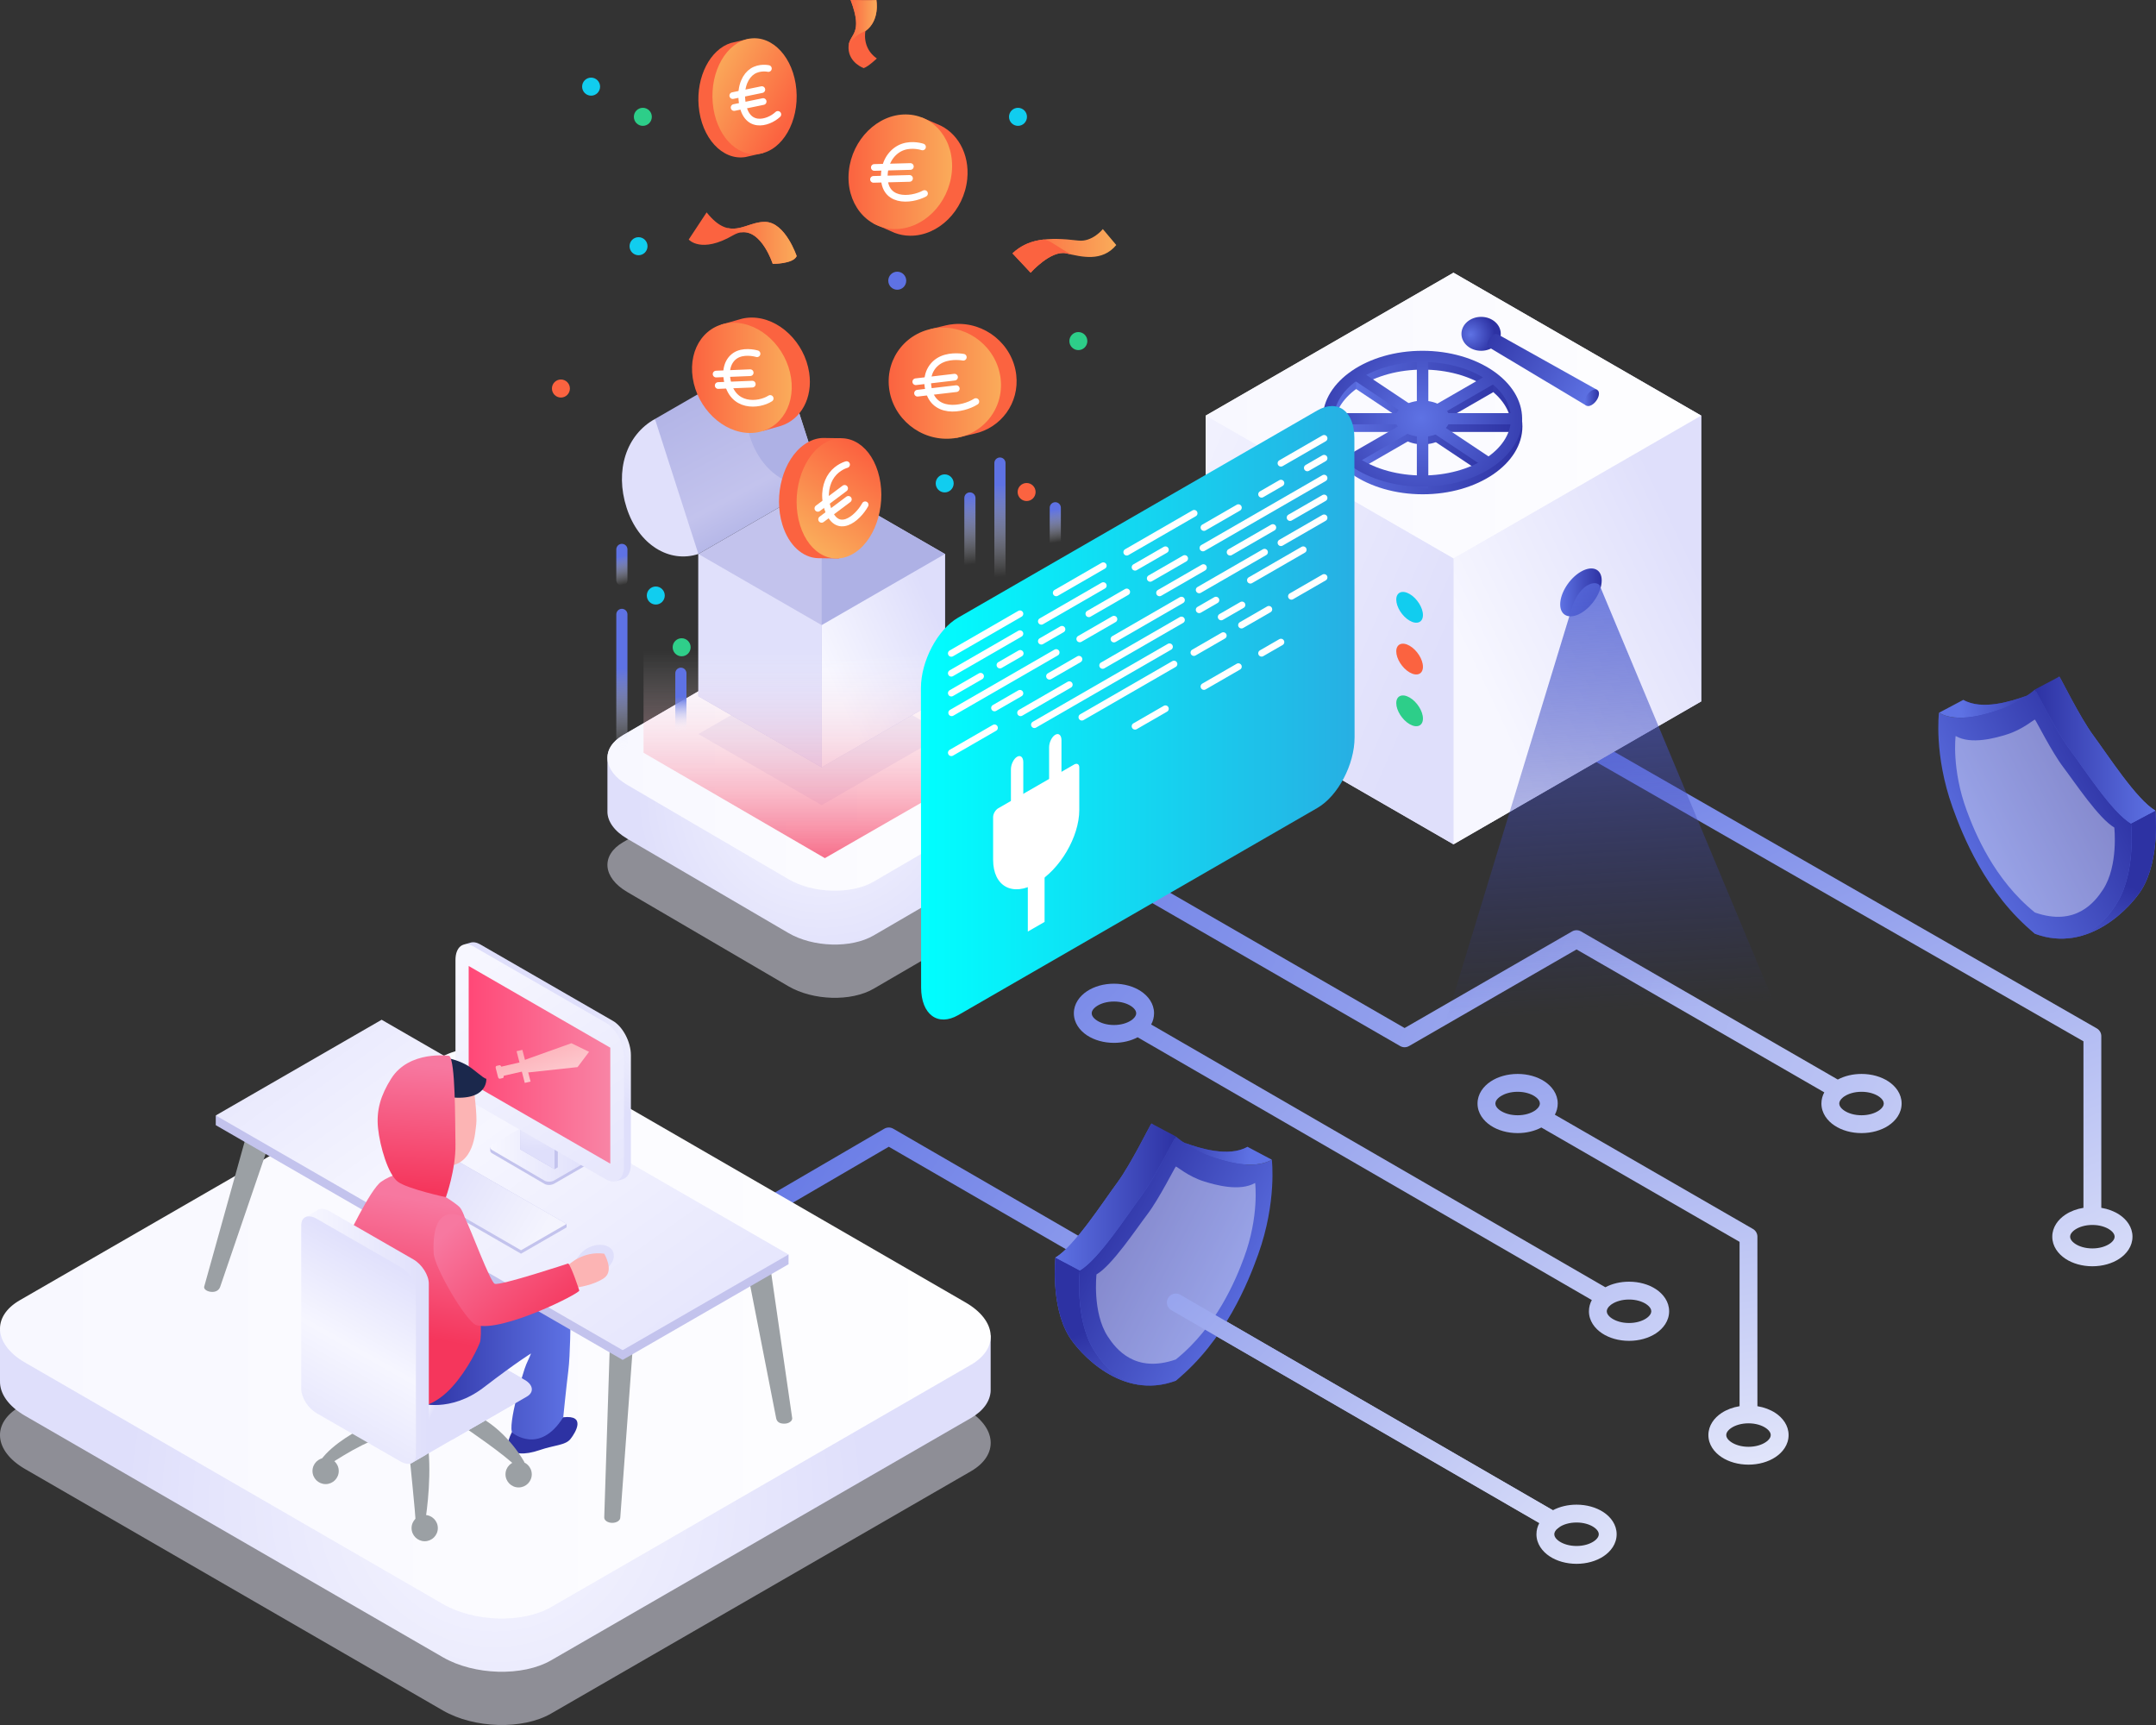 <svg width="500" height="400" viewBox="0 0 500 400" fill="none" xmlns="http://www.w3.org/2000/svg">
<rect x="0" y="0" width="500" height="400" fill="#333333" stroke="none"/>
<path fill-rule="evenodd" clip-rule="evenodd" d="M205.072 261.732C205.714 261.358 206.507 261.356 207.15 261.728L361.208 350.827C362.197 351.399 362.536 352.665 361.963 353.654C361.391 354.643 360.126 354.981 359.137 354.409L206.118 265.912L167.281 288.556C166.294 289.131 165.027 288.798 164.451 287.811C163.876 286.824 164.209 285.557 165.197 284.981L205.072 261.732Z" fill="url(#challenge-paint0_linear)"/>
<path fill-rule="evenodd" clip-rule="evenodd" d="M265.889 203.859C264.899 203.288 263.634 203.628 263.063 204.618C262.492 205.608 262.832 206.873 263.821 207.444L324.709 242.562C325.348 242.931 326.136 242.931 326.776 242.562L365.618 220.159L423.072 253.297C422.656 254.066 422.407 254.935 422.407 255.889C422.407 258.125 423.774 259.89 425.451 261.001C427.143 262.122 429.361 262.748 431.706 262.748C434.052 262.748 436.27 262.122 437.962 261.001C439.639 259.89 441.006 258.125 441.006 255.889C441.006 253.653 439.639 251.887 437.962 250.777C436.27 249.655 434.052 249.029 431.706 249.029C429.695 249.029 427.778 249.49 426.205 250.328L366.652 215.979C366.012 215.61 365.224 215.61 364.584 215.979L325.742 238.381L265.889 203.859ZM427.409 254.464C427.475 254.42 427.539 254.372 427.6 254.32C427.644 254.288 427.689 254.257 427.736 254.226C428.661 253.613 430.058 253.167 431.706 253.167C433.354 253.167 434.752 253.613 435.677 254.226C436.617 254.849 436.868 255.479 436.868 255.889C436.868 256.299 436.617 256.929 435.677 257.552C434.752 258.164 433.354 258.611 431.706 258.611C430.058 258.611 428.661 258.164 427.736 257.552C426.796 256.929 426.544 256.299 426.544 255.889C426.544 255.531 426.736 255.006 427.409 254.464Z" fill="url(#challenge-paint1_linear)"/>
<path fill-rule="evenodd" clip-rule="evenodd" d="M343.28 156.499C342.289 155.931 341.025 156.274 340.457 157.265C339.888 158.256 340.231 159.521 341.223 160.089L483.176 241.465V280.075C481.614 280.33 480.173 280.872 478.989 281.656C477.313 282.767 475.945 284.533 475.945 286.769C475.945 289.004 477.313 290.77 478.989 291.881C480.682 293.002 482.899 293.628 485.245 293.628C487.59 293.628 489.808 293.002 491.5 291.881C493.177 290.77 494.545 289.004 494.545 286.769C494.545 284.533 493.177 282.767 491.5 281.656C490.317 280.872 488.876 280.33 487.314 280.075V240.266C487.314 239.525 486.917 238.84 486.274 238.471L343.28 156.499ZM480.083 286.769C480.083 286.359 480.334 285.729 481.275 285.106C482.199 284.493 483.597 284.047 485.245 284.047C486.893 284.047 488.29 284.493 489.215 285.106C490.155 285.729 490.407 286.359 490.407 286.769C490.407 287.178 490.155 287.808 489.215 288.431C488.29 289.044 486.893 289.49 485.245 289.49C483.597 289.49 482.199 289.044 481.275 288.431C480.334 287.808 480.083 287.178 480.083 286.769Z" fill="url(#challenge-paint2_linear)"/>
<path fill-rule="evenodd" clip-rule="evenodd" d="M347.984 254.226C347.044 254.849 346.793 255.479 346.793 255.889C346.793 256.299 347.044 256.929 347.984 257.552C348.909 258.164 350.307 258.611 351.955 258.611C353.602 258.611 355 258.164 355.925 257.552C355.988 257.51 356.047 257.468 356.104 257.427C356.139 257.398 356.175 257.371 356.211 257.346C356.918 256.792 357.116 256.254 357.116 255.889C357.116 255.479 356.865 254.849 355.925 254.226C355 253.613 353.602 253.167 351.955 253.167C350.307 253.167 348.909 253.613 347.984 254.226ZM360.589 258.481C361.005 257.712 361.254 256.843 361.254 255.889C361.254 253.653 359.887 251.887 358.21 250.777C356.518 249.655 354.3 249.029 351.955 249.029C349.609 249.029 347.391 249.655 345.699 250.777C344.022 251.887 342.655 253.653 342.655 255.889C342.655 258.125 344.022 259.89 345.699 261.001C347.391 262.122 349.609 262.748 351.955 262.748C353.966 262.748 355.883 262.288 357.455 261.45L403.425 287.964V326.074C401.863 326.329 400.422 326.871 399.238 327.655C397.562 328.766 396.194 330.531 396.194 332.767C396.194 335.003 397.562 336.769 399.238 337.879C400.931 339.001 403.148 339.627 405.494 339.627C407.84 339.627 410.057 339.001 411.75 337.879C413.426 336.769 414.794 335.003 414.794 332.767C414.794 330.531 413.426 328.766 411.75 327.655C410.566 326.871 409.125 326.329 407.563 326.074V286.769C407.563 286.029 407.168 285.346 406.528 284.976L360.589 258.481ZM401.524 331.104C400.583 331.727 400.332 332.357 400.332 332.767C400.332 333.177 400.583 333.807 401.524 334.43C402.448 335.043 403.846 335.489 405.494 335.489C407.142 335.489 408.54 335.043 409.464 334.43C410.405 333.807 410.656 333.177 410.656 332.767C410.656 332.357 410.405 331.727 409.464 331.104C408.54 330.492 407.142 330.045 405.494 330.045C403.846 330.045 402.448 330.492 401.524 331.104Z" fill="url(#challenge-paint3_linear)"/>
<path fill-rule="evenodd" clip-rule="evenodd" d="M254.368 233.299C253.427 233.922 253.176 234.552 253.176 234.961C253.176 235.371 253.427 236.001 254.368 236.624C255.292 237.237 256.69 237.683 258.338 237.683C259.986 237.683 261.383 237.237 262.308 236.624C262.354 236.594 262.397 236.564 262.44 236.534C262.501 236.482 262.565 236.434 262.631 236.39C263.308 235.846 263.5 235.32 263.5 234.961C263.5 234.552 263.248 233.922 262.308 233.299C261.383 232.686 259.986 232.24 258.338 232.24C256.69 232.24 255.292 232.686 254.368 233.299ZM266.967 237.563C267.386 236.792 267.638 235.92 267.638 234.961C267.638 232.726 266.27 230.96 264.593 229.849C262.901 228.728 260.683 228.102 258.338 228.102C255.992 228.102 253.775 228.728 252.082 229.849C250.406 230.96 249.038 232.726 249.038 234.961C249.038 237.197 250.406 238.963 252.082 240.074C253.775 241.195 255.992 241.821 258.338 241.821C260.345 241.821 262.258 241.363 263.829 240.528L369.16 301.46C368.741 302.231 368.49 303.103 368.49 304.061C368.49 306.297 369.857 308.063 371.534 309.174C373.226 310.295 375.444 310.921 377.79 310.921C380.135 310.921 382.353 310.295 384.045 309.174C385.722 308.063 387.089 306.297 387.089 304.061C387.089 301.825 385.722 300.06 384.045 298.949C382.353 297.828 380.135 297.202 377.79 297.202C375.782 297.202 373.869 297.66 372.298 298.495L266.967 237.563ZM373.538 302.6C373.574 302.575 373.609 302.549 373.643 302.521C373.699 302.48 373.758 302.439 373.819 302.399C374.744 301.786 376.142 301.34 377.79 301.34C379.437 301.34 380.835 301.786 381.76 302.399C382.7 303.022 382.951 303.651 382.951 304.061C382.951 304.471 382.7 305.101 381.76 305.724C380.835 306.337 379.437 306.783 377.79 306.783C376.142 306.783 374.744 306.337 373.819 305.724C372.879 305.101 372.628 304.471 372.628 304.061C372.628 303.696 372.828 303.155 373.538 302.6Z" fill="url(#challenge-paint4_linear)"/>
<path opacity="0.5" d="M235.65 197.945C241.369 201.29 241.792 206.455 236.591 209.483L202.607 229.268C197.407 232.295 188.556 232.037 182.836 228.693L145.451 206.83C139.732 203.485 139.309 198.319 144.509 195.292L178.494 175.507C183.694 172.48 192.545 172.738 198.265 176.083L235.65 197.945Z" fill="#EBEBFA"/>
<path d="M240.23 191.875H240.231C240.231 193.826 239.029 195.715 236.591 197.134L202.607 216.919C197.407 219.945 188.556 219.689 182.836 216.345L145.451 194.48C142.412 192.703 140.869 190.413 140.869 188.202H140.87V175.753H140.87C140.857 173.79 142.059 171.889 144.508 170.462L178.494 150.677C183.694 147.65 192.545 147.907 198.265 151.252L235.65 173.115C238.667 174.88 240.211 177.152 240.231 179.349H240.23V191.875Z" fill="url(#challenge-paint5_radial)"/>
<path d="M235.65 173.114C241.369 176.458 241.792 181.624 236.592 184.651L202.607 204.437C197.408 207.465 188.556 207.206 182.836 203.862L145.451 181.998C139.732 178.654 139.31 173.488 144.509 170.461L178.495 150.676C183.694 147.649 192.546 147.906 198.265 151.251L235.65 173.114Z" fill="url(#challenge-paint6_linear)"/>
<path d="M279.625 96.371L337.077 63.235L394.53 96.371V162.645L337.077 195.782L279.626 162.646L279.625 96.371Z" fill="url(#challenge-paint7_linear)"/>
<path d="M337.077 129.508V195.782L394.53 162.645V96.371L337.077 129.508Z" fill="url(#challenge-paint8_linear)"/>
<path d="M279.627 96.371L337.078 129.508L394.531 96.371L337.078 63.235L279.627 96.371Z" fill="url(#challenge-paint9_linear)"/>
<path d="M279.627 96.371L279.625 162.645L337.077 195.782L337.076 129.508L279.627 96.371Z" fill="url(#challenge-paint10_linear)"/>
<path d="M329.945 114.616C317.199 114.616 306.829 107.549 306.829 98.863C306.829 90.177 317.199 83.11 329.945 83.11C342.691 83.11 353.061 90.177 353.061 98.863C353.061 107.549 342.691 114.616 329.945 114.616ZM329.945 85.706C318.632 85.706 309.427 91.608 309.427 98.863C309.427 106.118 318.632 112.021 329.945 112.021C341.259 112.021 350.463 106.118 350.463 98.863C350.463 91.608 341.259 85.706 329.945 85.706Z" fill="url(#challenge-paint11_linear)"/>
<path d="M331.244 84.321H328.646V113.318H331.244V84.321Z" fill="url(#challenge-paint12_radial)"/>
<path d="M351.762 97.565H308.128V100.161H351.762V97.565Z" fill="url(#challenge-paint13_linear)"/>
<path d="M343.4 109.476L314.499 90.212V87.153L345.982 108.076L343.4 109.476Z" fill="url(#challenge-paint14_linear)"/>
<path d="M315.425 108.736L312.843 107.228L346.305 88.058V90.931L315.425 108.736Z" fill="url(#challenge-paint15_linear)"/>
<path d="M329.945 103.047C333.433 103.047 336.26 101.174 336.26 98.862C336.26 96.551 333.433 94.678 329.945 94.678C326.457 94.678 323.629 96.551 323.629 98.862C323.629 101.174 326.457 103.047 329.945 103.047Z" fill="url(#challenge-paint16_linear)"/>
<path d="M329.881 112.848C317.135 112.848 306.765 105.781 306.765 97.095C306.765 88.409 317.135 81.342 329.881 81.342C342.627 81.342 352.997 88.409 352.997 97.095C352.997 105.781 342.628 112.848 329.881 112.848ZM329.881 83.938C318.568 83.938 309.363 89.84 309.363 97.096C309.363 104.351 318.568 110.253 329.881 110.253C341.195 110.253 350.399 104.351 350.399 97.096C350.399 89.84 341.195 83.938 329.881 83.938Z" fill="url(#challenge-paint17_radial)"/>
<path d="M331.18 82.553H328.582V111.55H331.18V82.553Z" fill="url(#challenge-paint18_radial)"/>
<path d="M351.698 95.798H308.064V98.393H351.698V95.798Z" fill="url(#challenge-paint19_radial)"/>
<path d="M344.476 108.468L313.717 87.965L315.159 85.806L345.919 106.309L344.476 108.468Z" fill="url(#challenge-paint20_radial)"/>
<path d="M314.078 107.708L312.779 105.461L345.684 86.482L346.983 88.731L314.078 107.708Z" fill="url(#challenge-paint21_radial)"/>
<path d="M329.881 101.28C333.369 101.28 336.197 99.406 336.197 97.095C336.197 94.784 333.369 92.91 329.881 92.91C326.393 92.91 323.566 94.784 323.566 97.095C323.566 99.406 326.393 101.28 329.881 101.28Z" fill="url(#challenge-paint22_radial)"/>
<path d="M161.961 170.218L190.551 186.708L219.142 170.218L190.551 153.728L161.961 170.218Z" fill="#EBEBFA"/>
<path d="M161.96 128.462L190.551 111.972L219.142 128.462V161.443L190.551 177.933L161.961 161.444L161.96 128.462Z" fill="#C3C3ED"/>
<path d="M190.552 111.972L190.551 144.953L219.142 161.444L219.142 128.462L190.552 111.972Z" fill="#AEB1E5"/>
<path d="M190.551 144.952V177.933L219.142 161.443V128.462L190.551 144.952Z" fill="url(#challenge-paint23_linear)"/>
<path d="M161.961 128.462L161.96 161.443L190.551 177.933L190.55 144.952L161.961 128.462Z" fill="#E0E0FB"/>
<path d="M180.479 80.667L151.889 97.157C151.889 97.157 148.874 118.265 161.961 128.463L190.551 111.972L180.479 80.667Z" fill="url(#challenge-paint24_linear)"/>
<path d="M161.961 128.462C155.273 130.658 148.098 126.387 145.317 117.744C142.535 109.099 145.236 100.832 151.889 97.157L161.961 128.462Z" fill="#E0E0FB"/>
<path d="M190.551 111.972C183.862 114.168 176.688 109.897 173.906 101.254C171.125 92.61 173.826 84.342 180.478 80.668L190.551 111.972Z" fill="#AEB1E5"/>
<path d="M343.488 81.343C346.007 81.343 348.048 79.582 348.048 77.409C348.048 75.237 346.007 73.476 343.488 73.476C340.97 73.476 338.928 75.237 338.928 77.409C338.928 79.582 340.97 81.343 343.488 81.343Z" fill="url(#challenge-paint25_radial)"/>
<path d="M370.406 90.409L347.5 77.601L347.502 77.6C347.038 77.409 346.82 77.336 346.322 77.624C345.556 78.065 344.935 79.043 344.935 79.808C344.935 80.149 345.058 80.39 345.263 80.513L345.261 80.51L367.896 94.058L370.406 90.409Z" fill="url(#challenge-paint26_linear)"/>
<path d="M367.475 93.195C367.475 94.117 368.224 94.434 369.147 93.902C370.07 93.37 370.819 92.19 370.819 91.268C370.819 90.346 370.071 90.029 369.147 90.561C368.224 91.093 367.475 92.273 367.475 93.195Z" fill="url(#challenge-paint27_linear)"/>
<path d="M329.997 142.612C329.997 144.319 328.611 144.905 326.904 143.92C325.195 142.936 323.809 140.753 323.809 139.045C323.809 137.339 325.195 136.752 326.904 137.737C328.611 138.722 329.997 140.905 329.997 142.612Z" fill="#11CDEF"/>
<path d="M329.997 154.613C329.997 156.319 328.611 156.905 326.904 155.921C325.195 154.936 323.809 152.753 323.809 151.046C323.809 149.339 325.195 148.753 326.904 149.738C328.611 150.723 329.997 152.905 329.997 154.613Z" fill="#FB6340"/>
<path d="M329.997 166.614C329.997 168.32 328.611 168.906 326.904 167.922C325.195 166.937 323.809 164.754 323.809 163.047C323.809 161.34 325.195 160.754 326.904 161.739C328.611 162.723 329.997 164.907 329.997 166.614Z" fill="#2DCE89"/>
<path d="M361.825 140.142C361.825 142.798 363.981 143.71 366.639 142.177C369.299 140.645 371.455 137.249 371.455 134.592C371.455 131.936 369.299 131.024 366.639 132.557C363.981 134.089 361.825 137.485 361.825 140.142Z" fill="url(#challenge-paint28_linear)"/>
<path d="M412.441 234.961L371.202 136.277L370.962 135.694C370.375 135.078 369.322 135.05 368.119 135.743C366.278 136.804 365.073 139.156 364.551 140.921C364.459 141.231 334.241 240.266 334.241 240.266C334.241 240.266 373.341 281.408 412.441 234.961Z" fill="url(#challenge-paint29_linear)"/>
<path opacity="0.5" d="M223.925 326.7C231.191 330.891 231.74 337.37 225.152 341.171L127.807 397.343C121.219 401.145 109.989 400.829 102.722 396.638L5.831 340.65C-1.435 336.46 -1.985 329.981 4.603 326.179L101.949 270.007C108.537 266.206 119.767 266.522 127.034 270.713L223.925 326.7Z" fill="#EBEBFA"/>
<path d="M229.744 309.644V322.545H229.747C229.627 324.88 228.108 327.125 225.152 328.83L127.807 385.002C121.219 388.805 109.989 388.489 102.722 384.297L5.831 328.31C1.905 326.047 -0.06 323.114 0.002 320.297L0 320.296V308.271L229.744 309.644Z" fill="url(#challenge-paint30_radial)"/>
<path d="M223.925 302.019C231.191 306.21 231.741 312.689 225.153 316.489L127.807 372.661C121.219 376.463 109.989 376.147 102.723 371.956L5.831 315.969C-1.435 311.779 -1.985 305.299 4.603 301.498L101.949 245.326C108.537 241.524 119.768 241.84 127.034 246.031L223.925 302.019Z" fill="url(#challenge-paint31_linear)"/>
<path d="M267.035 260.523C267.035 260.523 270.273 263.411 274.983 265.1C278.063 266.205 284.954 268.43 289.303 265.923C289.303 265.923 284.135 310.835 272.685 320.166C260.103 324.87 250.201 313.622 247.916 309.881C243.567 302.756 244.768 291.603 244.768 291.603C249.117 289.096 255.864 278.615 259.086 274.268C262.312 269.918 266.81 260.653 267.035 260.523Z" fill="url(#challenge-paint32_linear)"/>
<path d="M272.684 263.519C272.684 263.519 275.923 266.406 280.633 268.097C283.712 269.201 290.603 271.425 294.952 268.918C294.952 268.918 296.154 278.685 291.805 290.827C289.522 297.199 284.134 310.836 272.684 320.166C261.235 324.041 255.849 316.616 253.566 312.877C249.217 305.751 250.417 294.598 250.417 294.598C254.766 292.09 261.513 281.61 264.737 277.263C267.962 272.912 272.459 263.65 272.684 263.519Z" fill="url(#challenge-paint33_linear)"/>
<path opacity="0.4" d="M272.684 270.509C272.869 270.403 275.495 272.792 279.251 273.958C281.815 274.752 287.489 276.375 291.081 274.304C291.081 274.304 292.072 281.994 288.48 291.671C286.594 296.752 282.144 307.632 272.685 315.239C263.229 318.537 258.776 312.792 256.891 309.886C253.299 304.351 254.289 295.52 254.289 295.52C257.883 293.449 263.456 285.031 266.121 281.528C268.784 278.026 272.5 270.617 272.684 270.509Z" fill="white"/>
<path d="M244.767 291.603L250.417 294.598C250.417 294.598 249.217 305.751 253.566 312.878C255.849 316.617 261.235 324.041 272.684 320.166C260.102 324.871 250.2 313.622 247.915 309.882C243.567 302.756 244.767 291.603 244.767 291.603Z" fill="url(#challenge-paint34_linear)"/>
<path d="M274.972 265.121C276.341 266.072 278.274 267.25 280.633 268.097C283.712 269.201 290.604 271.425 294.953 268.918L289.303 265.923C284.955 268.43 278.063 266.205 274.984 265.1L274.972 265.121Z" fill="url(#challenge-paint35_linear)"/>
<path d="M267.034 260.523C266.809 260.653 262.311 269.918 259.085 274.268C255.863 278.616 249.115 289.096 244.766 291.603L250.417 294.598C254.765 292.09 261.512 281.611 264.736 277.263C267.96 272.913 272.458 263.65 272.684 263.519L267.034 260.523Z" fill="url(#challenge-paint36_linear)"/>
<path d="M477.58 156.887C477.58 156.887 474.343 159.774 469.633 161.464C466.555 162.569 459.662 164.793 455.314 162.285C455.314 162.285 460.481 207.199 471.931 216.529C484.514 221.233 494.416 209.985 496.7 206.244C501.049 199.119 499.848 187.966 499.848 187.966C495.5 185.459 488.752 174.979 485.529 170.63C482.303 166.281 477.807 157.017 477.58 156.887Z" fill="url(#challenge-paint37_linear)"/>
<path d="M471.931 159.883C471.931 159.883 468.693 162.769 463.982 164.459C460.904 165.564 454.012 167.788 449.663 165.281C449.663 165.281 448.462 175.049 452.811 187.191C455.094 193.564 460.481 207.199 471.931 216.529C483.381 220.405 488.767 212.979 491.05 209.24C495.398 202.114 494.199 190.961 494.199 190.961C489.85 188.454 483.103 177.974 479.879 173.626C476.655 169.276 472.157 160.013 471.931 159.883Z" fill="url(#challenge-paint38_linear)"/>
<path opacity="0.4" d="M471.931 166.873C471.746 166.766 469.121 169.156 465.367 170.322C462.801 171.117 457.126 172.739 453.535 170.667C453.535 170.667 452.543 178.356 456.136 188.035C458.023 193.115 462.472 203.996 471.931 211.603C481.388 214.902 485.839 209.156 487.727 206.252C491.318 200.715 490.328 191.885 490.328 191.885C486.734 189.814 481.16 181.395 478.496 177.893C475.832 174.391 472.117 166.98 471.931 166.873Z" fill="white"/>
<path d="M499.848 187.966L494.199 190.961C494.199 190.961 495.398 202.114 491.05 209.24C488.767 212.979 483.381 220.405 471.931 216.529C484.514 221.233 494.416 209.985 496.7 206.244C501.049 199.12 499.848 187.966 499.848 187.966Z" fill="url(#challenge-paint39_linear)"/>
<path d="M469.644 161.485C468.273 162.435 466.341 163.613 463.982 164.459C460.904 165.564 454.012 167.788 449.662 165.281L455.314 162.286C459.662 164.794 466.555 162.569 469.633 161.464L469.644 161.485Z" fill="url(#challenge-paint40_linear)"/>
<path d="M477.58 156.887C477.807 157.017 482.303 166.281 485.529 170.63C488.752 174.979 495.499 185.459 499.848 187.966L494.199 190.961C489.85 188.454 483.103 177.974 479.879 173.626C476.655 169.276 472.157 160.012 471.931 159.882L477.58 156.887Z" fill="url(#challenge-paint41_linear)"/>
<path opacity="0.8" d="M229.606 143.011V176.963L191.296 198.988L191.294 198.986L149.242 174.55V143.011" fill="url(#challenge-paint42_linear)"/>
<path d="M213.617 228.97C213.621 235.255 217.493 238.119 222.265 235.367L305.506 187.354C310.28 184.603 314.145 177.276 314.141 170.991L314.096 101.602C314.091 95.318 310.22 92.454 305.447 95.206L222.205 143.218C217.433 145.97 213.567 153.297 213.571 159.581L213.617 228.97Z" fill="url(#challenge-paint43_linear)"/>
<path d="M236.534 142.328L220.617 151.509" stroke="white" stroke-width="1.552" stroke-miterlimit="10" stroke-linecap="round" stroke-linejoin="round"/>
<path d="M255.866 131.178L244.943 137.478" stroke="white" stroke-width="1.552" stroke-miterlimit="10" stroke-linecap="round" stroke-linejoin="round"/>
<path d="M276.935 119.026L261.302 128.042" stroke="white" stroke-width="1.552" stroke-miterlimit="10" stroke-linecap="round" stroke-linejoin="round"/>
<path d="M307.071 101.644L297.067 107.415" stroke="white" stroke-width="1.552" stroke-miterlimit="10" stroke-linecap="round" stroke-linejoin="round"/>
<path d="M244.941 151.303L220.7 165.285" stroke="white" stroke-width="1.552" stroke-miterlimit="10" stroke-linecap="round" stroke-linejoin="round"/>
<path d="M258.338 143.578L250.406 148.152" stroke="white" stroke-width="1.552" stroke-miterlimit="10" stroke-linecap="round" stroke-linejoin="round"/>
<path d="M279.09 131.609L268.911 137.48" stroke="white" stroke-width="1.552" stroke-miterlimit="10" stroke-linecap="round" stroke-linejoin="round"/>
<path d="M295.187 122.325L285.273 128.042" stroke="white" stroke-width="1.552" stroke-miterlimit="10" stroke-linecap="round" stroke-linejoin="round"/>
<path d="M307.071 115.468L299.181 120.019" stroke="white" stroke-width="1.552" stroke-miterlimit="10" stroke-linecap="round" stroke-linejoin="round"/>
<path d="M272.264 153.98L250.895 166.305" stroke="white" stroke-width="1.552" stroke-miterlimit="10" stroke-linecap="round" stroke-linejoin="round"/>
<path d="M283.696 147.386L276.874 151.321" stroke="white" stroke-width="1.552" stroke-miterlimit="10" stroke-linecap="round" stroke-linejoin="round"/>
<path d="M294.263 141.29L287.913 144.953" stroke="white" stroke-width="1.552" stroke-miterlimit="10" stroke-linecap="round" stroke-linejoin="round"/>
<path d="M307.071 133.903L299.492 138.274" stroke="white" stroke-width="1.552" stroke-miterlimit="10" stroke-linecap="round" stroke-linejoin="round"/>
<path d="M236.533 146.937L220.618 156.116" stroke="white" stroke-width="1.552" stroke-miterlimit="10" stroke-linecap="round" stroke-linejoin="round"/>
<path d="M255.866 135.786L241.496 144.075" stroke="white" stroke-width="1.552" stroke-miterlimit="10" stroke-linecap="round" stroke-linejoin="round"/>
<path d="M270.272 127.477L263.229 131.54" stroke="white" stroke-width="1.552" stroke-miterlimit="10" stroke-linecap="round" stroke-linejoin="round"/>
<path d="M287.197 117.715L279.206 122.324" stroke="white" stroke-width="1.552" stroke-miterlimit="10" stroke-linecap="round" stroke-linejoin="round"/>
<path d="M297.067 112.022L292.573 114.615" stroke="white" stroke-width="1.552" stroke-miterlimit="10" stroke-linecap="round" stroke-linejoin="round"/>
<path d="M307.071 106.252L303.177 108.499" stroke="white" stroke-width="1.552" stroke-miterlimit="10" stroke-linecap="round" stroke-linejoin="round"/>
<path d="M227.406 156.809L220.62 160.724" stroke="white" stroke-width="1.552" stroke-miterlimit="10" stroke-linecap="round" stroke-linejoin="round"/>
<path d="M236.596 151.509L231.896 154.22" stroke="white" stroke-width="1.552" stroke-miterlimit="10" stroke-linecap="round" stroke-linejoin="round"/>
<path d="M246.287 145.919L241.496 148.683" stroke="white" stroke-width="1.552" stroke-miterlimit="10" stroke-linecap="round" stroke-linejoin="round"/>
<path d="M261.3 137.26L252.515 142.327" stroke="white" stroke-width="1.552" stroke-miterlimit="10" stroke-linecap="round" stroke-linejoin="round"/>
<path d="M274.743 129.507L266.75 134.118" stroke="white" stroke-width="1.552" stroke-miterlimit="10" stroke-linecap="round" stroke-linejoin="round"/>
<path d="M307.071 110.86L278.971 127.069" stroke="white" stroke-width="1.552" stroke-miterlimit="10" stroke-linecap="round" stroke-linejoin="round"/>
<path d="M236.533 160.762L230.636 164.164" stroke="white" stroke-width="1.552" stroke-miterlimit="10" stroke-linecap="round" stroke-linejoin="round"/>
<path d="M250.225 152.865L243.389 156.808" stroke="white" stroke-width="1.552" stroke-miterlimit="10" stroke-linecap="round" stroke-linejoin="round"/>
<path d="M273.997 139.154L258.338 148.186" stroke="white" stroke-width="1.552" stroke-miterlimit="10" stroke-linecap="round" stroke-linejoin="round"/>
<path d="M293.262 128.042L290.228 129.793L282.367 134.326L278.098 136.789" stroke="white" stroke-width="1.552" stroke-miterlimit="10" stroke-linecap="round" stroke-linejoin="round"/>
<path d="M307.071 120.077L297.067 125.848" stroke="white" stroke-width="1.552" stroke-miterlimit="10" stroke-linecap="round" stroke-linejoin="round"/>
<path d="M230.636 168.772L220.62 174.55" stroke="white" stroke-width="1.552" stroke-miterlimit="10" stroke-linecap="round" stroke-linejoin="round"/>
<path d="M247.983 158.766L236.681 165.286" stroke="white" stroke-width="1.552" stroke-miterlimit="10" stroke-linecap="round" stroke-linejoin="round"/>
<path d="M273.997 143.762L255.713 154.308" stroke="white" stroke-width="1.552" stroke-miterlimit="10" stroke-linecap="round" stroke-linejoin="round"/>
<path d="M281.988 139.154L278.096 141.398" stroke="white" stroke-width="1.552" stroke-miterlimit="10" stroke-linecap="round" stroke-linejoin="round"/>
<path d="M302.234 127.475L289.98 134.544" stroke="white" stroke-width="1.552" stroke-miterlimit="10" stroke-linecap="round" stroke-linejoin="round"/>
<path d="M271.218 149.974L248.681 162.972L239.888 168.045" stroke="white" stroke-width="1.552" stroke-miterlimit="10" stroke-linecap="round" stroke-linejoin="round"/>
<path d="M288.032 140.275L283.202 143.061" stroke="white" stroke-width="1.552" stroke-miterlimit="10" stroke-linecap="round" stroke-linejoin="round"/>
<path d="M270.272 164.345L263.229 168.408" stroke="white" stroke-width="1.552" stroke-miterlimit="10" stroke-linecap="round" stroke-linejoin="round"/>
<path d="M287.197 154.583L279.206 159.192" stroke="white" stroke-width="1.552" stroke-miterlimit="10" stroke-linecap="round" stroke-linejoin="round"/>
<path d="M297.067 148.891L292.573 151.482" stroke="white" stroke-width="1.552" stroke-miterlimit="10" stroke-linecap="round" stroke-linejoin="round"/>
<path d="M250.298 187.826V177.941C250.298 177.195 249.76 176.901 249.096 177.284L231.515 187.417C230.851 187.798 230.314 188.713 230.314 189.459V199.343C230.314 205.548 234.787 207.999 240.305 204.818C245.825 201.638 250.298 194.03 250.298 187.826Z" fill="white"/>
<path d="M243.3 187.965C243.3 189.113 243.941 189.676 244.733 189.22C245.524 188.763 246.166 187.462 246.166 186.312V171.631C246.166 170.482 245.524 169.92 244.733 170.376C243.942 170.833 243.3 172.134 243.3 173.284V187.965Z" fill="white"/>
<path d="M237.312 191.416C237.312 192.565 236.67 193.867 235.879 194.323C235.088 194.779 234.446 194.217 234.446 193.067V178.387C234.446 177.237 235.087 175.936 235.879 175.48C236.67 175.023 237.312 175.586 237.312 176.735V191.416Z" fill="white"/>
<path d="M238.363 216.014L242.249 213.775V201.514L238.363 203.754V216.014Z" fill="white"/>
<path d="M221.745 101.552L226.309 100.485L225.964 100.566C232.191 99.203 236.439 93.425 235.678 86.918C234.849 79.83 228.384 74.561 221.238 75.152C220.589 75.206 219.955 75.306 219.342 75.449V75.449L215.767 76.31L221.745 101.552Z" fill="#FB6340"/>
<path d="M232.053 87.79C232.882 94.881 227.763 101.105 220.618 101.696C213.471 102.287 207.007 97.019 206.178 89.93C205.348 82.841 210.467 76.614 217.613 76.024C224.758 75.433 231.223 80.702 232.053 87.79Z" fill="url(#challenge-paint44_linear)"/>
<path d="M223.403 82.836C223.403 82.836 220.733 82.317 218.451 83.32C216.459 84.197 214.777 86.344 215.201 89.514C216.104 96.308 223.266 95.064 226.309 93.115" stroke="white" stroke-width="1.552" stroke-miterlimit="10" stroke-linecap="round" stroke-linejoin="round"/>
<path d="M212.379 88.518L221.369 87.458" stroke="white" stroke-width="1.552" stroke-miterlimit="10" stroke-linecap="round" stroke-linejoin="round"/>
<path d="M212.786 91.176L221.775 90.12" stroke="white" stroke-width="1.552" stroke-miterlimit="10" stroke-linecap="round" stroke-linejoin="round"/>
<path d="M176.986 35.483L172.872 36.421C167.514 37.264 162.66 31.967 162.028 24.59C161.441 17.726 164.716 11.479 169.49 9.965V9.967L173.846 8.956L176.986 35.483Z" fill="#FB6340"/>
<path d="M184.69 20.787C185.321 28.166 181.491 34.829 176.133 35.671C170.775 36.514 165.921 31.217 165.289 23.84C164.657 16.463 168.488 9.798 173.846 8.956C179.203 8.114 184.059 13.411 184.69 20.787Z" fill="url(#challenge-paint45_linear)"/>
<path d="M178.197 15.888C178.197 15.888 176.194 15.429 174.484 16.549C172.991 17.527 171.733 19.823 172.056 23.119C172.742 30.186 178.11 28.661 180.39 26.528" stroke="white" stroke-width="1.552" stroke-miterlimit="10" stroke-linecap="round" stroke-linejoin="round"/>
<path d="M169.938 22.169L176.678 20.778" stroke="white" stroke-width="1.552" stroke-miterlimit="10" stroke-linecap="round" stroke-linejoin="round"/>
<path d="M170.246 24.933L176.986 23.545" stroke="white" stroke-width="1.552" stroke-miterlimit="10" stroke-linecap="round" stroke-linejoin="round"/>
<path d="M202.573 51.836L207.461 53.988L207.462 53.989C208.567 54.411 209.768 54.646 211.035 54.662C217.628 54.742 223.572 48.858 224.314 41.518C224.909 35.63 221.975 30.595 217.386 28.791L217.385 28.793L213.755 27.23L202.573 51.836Z" fill="#FB6340"/>
<path d="M220.726 39.972C219.985 47.312 214.039 53.196 207.448 53.116C200.855 53.035 196.113 47.021 196.855 39.68C197.596 32.342 203.542 26.457 210.133 26.537C216.726 26.618 221.468 32.633 220.726 39.972Z" fill="url(#challenge-paint46_linear)"/>
<path d="M213.941 34.071C213.941 34.071 211.633 33.282 209.356 34.09C207.368 34.797 205.394 36.834 205.11 40.12C204.497 47.165 211.241 46.579 214.406 44.874" stroke="white" stroke-width="1.552" stroke-miterlimit="10" stroke-linecap="round" stroke-linejoin="round"/>
<path d="M202.765 38.83L211.126 38.607" stroke="white" stroke-width="1.552" stroke-miterlimit="10" stroke-linecap="round" stroke-linejoin="round"/>
<path d="M202.573 41.592L210.933 41.373" stroke="white" stroke-width="1.552" stroke-miterlimit="10" stroke-linecap="round" stroke-linejoin="round"/>
<path d="M167.17 75.297L172.05 73.906C172.772 73.731 173.533 73.639 174.326 73.638C180.624 73.632 186.592 79.349 187.657 86.408C188.548 92.314 185.725 97.288 181.089 98.758L181.089 98.758L177.003 99.92L167.17 75.297Z" fill="#FB6340"/>
<path d="M183.452 87.608C184.518 94.667 180.277 100.394 173.979 100.401C167.682 100.407 161.714 94.691 160.649 87.632C159.584 80.573 163.824 74.846 170.122 74.839C176.419 74.833 182.387 80.55 183.452 87.608Z" fill="url(#challenge-paint47_linear)"/>
<path d="M175.564 82.025C175.564 82.025 173.177 81.299 171.203 82.103C169.481 82.807 168.093 84.789 168.616 87.949C169.732 94.723 176.014 94.075 178.616 92.396" stroke="white" stroke-width="1.552" stroke-miterlimit="10" stroke-linecap="round" stroke-linejoin="round"/>
<path d="M166.072 86.74L173.98 86.419" stroke="white" stroke-width="1.552" stroke-miterlimit="10" stroke-linecap="round" stroke-linejoin="round"/>
<path d="M166.556 89.395L174.464 89.077" stroke="white" stroke-width="1.552" stroke-miterlimit="10" stroke-linecap="round" stroke-linejoin="round"/>
<path d="M194.567 129.506L189.672 129.432C186.166 129.303 182.935 126.487 181.453 121.705C179.32 114.813 181.632 106.446 186.618 103.015C188.004 102.062 189.451 101.59 190.863 101.554V101.555L195.118 101.621L194.567 129.506Z" fill="#FB6340"/>
<path d="M203.596 109.352C205.729 116.245 203.416 124.612 198.431 128.042C193.444 131.473 187.673 128.666 185.538 121.773C183.405 114.882 185.717 106.514 190.703 103.083C195.69 99.653 201.461 102.461 203.596 109.352Z" fill="url(#challenge-paint48_linear)"/>
<path d="M196.328 107.731C196.328 107.731 194.303 108.258 192.888 110.183C191.652 111.865 190.915 114.717 191.906 117.777C194.029 124.342 198.886 120.24 200.64 117.051" stroke="white" stroke-width="1.552" stroke-miterlimit="10" stroke-linecap="round" stroke-linejoin="round"/>
<path d="M189.672 117.88L195.876 113.242" stroke="white" stroke-width="1.552" stroke-miterlimit="10" stroke-linecap="round" stroke-linejoin="round"/>
<path d="M190.54 120.429L196.744 115.792" stroke="white" stroke-width="1.552" stroke-miterlimit="10" stroke-linecap="round" stroke-linejoin="round"/>
<path d="M234.802 58.747L239.012 63.235C239.012 63.235 243.721 57.931 247.273 58.747C250.824 59.563 255.586 60.798 258.877 56.818L255.76 53.117C255.76 53.117 253.329 56.179 250.044 55.78C242.723 54.89 238.327 55.447 234.802 58.747Z" fill="url(#challenge-paint49_linear)"/>
<path d="M239.012 63.235C239.012 63.235 243.721 57.931 247.273 58.747C247.682 58.841 248.109 58.94 248.547 59.037C247.192 58.365 245.773 57.424 243.982 56.299C243.34 55.896 242.676 55.66 242.011 55.545C239.08 55.89 236.8 56.877 234.802 58.747L239.012 63.235Z" fill="#FB6340"/>
<path d="M163.877 49.248L159.72 55.545C159.72 55.545 162.586 58.882 170.026 54.555C175.963 51.103 179.205 61.187 179.205 61.187C179.205 61.187 183.946 61.227 184.758 59.39C184.758 59.39 182.151 51.584 177.496 51.454C172.84 51.324 169.463 56.256 163.877 49.248Z" fill="#FB6340"/>
<path d="M179.205 61.187C179.205 61.187 183.946 61.227 184.758 59.39C184.758 59.39 182.151 51.584 177.496 51.454C174.309 51.365 171.721 53.646 168.614 52.848C169.435 53.374 170.526 53.774 172.005 53.863L172.006 53.866C176.679 53.34 179.205 61.187 179.205 61.187Z" fill="url(#challenge-paint50_linear)"/>
<path d="M197.261 0C197.261 0 202.392 0.13 203.237 0C203.237 0 204.146 4.737 200.704 7.202C200.704 7.202 199.817 11.095 203.345 13.561C203.345 13.561 201.397 15.433 200.304 15.795C200.304 15.795 196.88 14.599 196.779 11.16C196.677 7.721 200.444 8.37 197.261 0Z" fill="#FB6340"/>
<path d="M197.261 0C200.243 7.841 197.125 7.768 196.803 10.555C198.033 8.039 200.704 7.202 200.704 7.202C204.146 4.737 203.237 0 203.237 0C202.392 0.13 197.261 0 197.261 0Z" fill="url(#challenge-paint51_linear)"/>
<path d="M178.584 293.369L183.726 328.893C183.726 329.574 182.893 330.126 181.866 330.126C180.838 330.126 180.196 329.748 180.005 328.893L173.61 296.238L175.113 293.369H178.584V293.369Z" fill="#9BA0A4"/>
<path d="M146.808 311.695L143.85 351.892C143.85 352.574 143.017 353.125 141.989 353.125C140.962 353.125 140.129 352.573 140.129 351.892L141.443 311.373L146.808 311.695Z" fill="#9BA0A4"/>
<path d="M57.264 262.822L47.357 298.343C47.176 298.997 48.19 299.576 49.218 299.576C50.245 299.576 50.843 299.054 51.078 298.343L62.238 265.69L60.39 262.822H57.264Z" fill="#9BA0A4"/>
<path d="M119.211 331.248C119.211 331.248 117.113 334.458 118.065 335.834C119.018 337.209 121.618 337.464 125.113 336.264C128.609 335.062 131.131 335.16 132.305 333.676C133.479 332.191 135.991 328.039 130.622 328.645L119.211 331.248Z" fill="#2D32A3"/>
<path d="M120.276 344.914C121.958 344.914 123.322 343.552 123.322 341.871C123.322 340.191 121.958 338.829 120.276 338.829C118.594 338.829 117.231 340.191 117.231 341.871C117.231 343.552 118.594 344.914 120.276 344.914Z" fill="#9BA0A4"/>
<path d="M107.847 331.067C107.847 331.067 117.46 337.572 120.058 340.419C120.058 340.419 121.6 340.063 121.616 339.058C121.616 339.058 118.065 332.365 111.397 328.645L107.847 331.067Z" fill="#9BA0A4"/>
<path d="M98.493 357.385C100.175 357.385 101.539 356.023 101.539 354.342C101.539 352.662 100.175 351.299 98.493 351.299C96.81 351.299 95.447 352.662 95.447 354.342C95.447 356.023 96.81 357.385 98.493 357.385Z" fill="#9BA0A4"/>
<path d="M94.924 337.065C94.924 337.065 96.332 350.965 96.46 353.561C96.46 353.561 98.268 353.9 98.554 353.124C98.554 353.124 100.098 344.401 99.383 336.264L94.924 337.065Z" fill="#9BA0A4"/>
<path d="M75.514 344.139C77.196 344.139 78.56 342.777 78.56 341.097C78.56 339.417 77.196 338.054 75.514 338.054C73.832 338.054 72.469 339.417 72.469 341.097C72.469 342.777 73.832 344.139 75.514 344.139Z" fill="#9BA0A4"/>
<path d="M75.112 340.418C75.112 340.418 83.513 334.64 87.669 333.675L83.854 331.248C83.854 331.248 77.104 334.613 74.333 338.679C74.333 338.68 73.693 339.876 75.112 340.418Z" fill="#9BA0A4"/>
<path d="M69.996 323.114L95.447 308.435C97.17 307.442 100.176 307.565 102.161 308.71L121.7 319.981C123.685 321.125 123.899 322.859 122.176 323.852L95.803 339.065L95.309 339.35L69.996 323.114Z" fill="url(#challenge-paint52_linear)"/>
<path d="M97.248 325.357C97.248 325.357 104.383 327.693 112.177 321.724C119.971 315.754 123.153 313.843 123.153 313.843C123.153 313.843 122.742 314.888 122.049 316.359C121.357 317.83 117.633 330.836 118.845 332.249C118.845 332.249 125.08 337.469 130.623 328.645C130.623 328.645 131.315 321.724 131.792 317.917C132.268 314.111 132.306 306.103 132.306 306.103L124.195 301.425L102.564 307.492L97.248 325.357Z" fill="url(#challenge-paint53_linear)"/>
<path d="M118.433 318.096L121.701 319.981C123.686 321.125 123.899 322.859 122.177 323.852L104.811 333.869" fill="url(#challenge-paint54_linear)"/>
<path d="M144.404 315.338L50.038 260.91V258.654L182.874 290.895V293.152L144.404 315.338Z" fill="#C3C3ED"/>
<path d="M144.404 313.081L50.038 258.654L88.507 236.466L182.874 290.895L144.404 313.081Z" fill="url(#challenge-paint55_linear)"/>
<path d="M120.828 290.711L94.899 275.755V274.958L105.469 268.862L131.398 283.817V284.614L120.828 290.711Z" fill="#C3C3ED"/>
<path d="M120.828 289.914L94.899 274.958L105.469 268.862L131.398 283.817L120.828 289.914Z" fill="url(#challenge-paint56_linear)"/>
<path d="M140.151 295.061C138.751 296.843 136.043 297.743 134.102 297.074C132.162 296.405 131.725 294.42 133.125 292.639L134.508 290.88C135.908 289.1 138.617 288.2 140.557 288.868C142.497 289.537 142.934 291.523 141.534 293.303L140.151 295.061Z" fill="#DFDFFB"/>
<path d="M136.649 268.642V269.47L136.648 269.469C136.617 269.686 136.453 269.901 136.158 270.071L128.496 274.49C127.865 274.854 126.872 274.87 126.279 274.526L114.114 267.425C113.853 267.273 113.713 267.077 113.692 266.873V266.052L136.649 268.642Z" fill="#C3C3ED"/>
<path d="M128.496 273.734C127.865 274.098 126.872 274.114 126.279 273.771L114.114 266.67C113.521 266.325 113.553 265.75 114.185 265.386L121.847 260.967C122.478 260.603 123.471 260.586 124.064 260.931L136.229 268.032C136.821 268.376 136.789 268.951 136.158 269.315L128.496 273.734Z" fill="url(#challenge-paint57_linear)"/>
<path d="M129.367 270.678L128.609 271.115L120.62 266.507V239.608L121.378 239.171L129.367 243.779V270.678Z" fill="#C3C3ED"/>
<path d="M128.609 271.115L120.62 266.507V239.608L128.609 244.216V271.115Z" fill="url(#challenge-paint58_radial)"/>
<path d="M142.85 273.897L144.55 273.4C145.616 273.01 146.311 271.757 146.311 269.886V244.676C146.311 241.615 144.448 238.057 142.148 236.73L111.387 218.997C110.525 218.5 109.724 218.386 109.06 218.601L107.539 219.041" fill="url(#challenge-paint59_radial)"/>
<path d="M144.715 270.348C144.715 273.411 142.851 274.818 140.552 273.492L109.791 255.758C107.493 254.432 105.629 250.875 105.629 247.812V222.603C105.629 219.54 107.493 218.133 109.791 219.458L140.552 237.192C142.851 238.519 144.715 242.076 144.715 245.138V270.348Z" fill="url(#challenge-paint60_linear)"/>
<path d="M141.534 269.841L108.693 250.9V224.001L141.534 242.942V269.841Z" fill="url(#challenge-paint61_linear)"/>
<path d="M136.61 243.901L133.948 247.443L121.806 248.758L121.09 245.989L132.517 241.904L136.61 243.901Z" fill="url(#challenge-paint62_linear)"/>
<path d="M121.7 251.104L119.8 243.754L121.146 243.445L123.046 250.795L121.7 251.104Z" fill="url(#challenge-paint63_linear)"/>
<path d="M116.082 249.619L115.534 247.502L123.845 245.598L124.392 247.716L116.082 249.619Z" fill="url(#challenge-paint64_linear)"/>
<path d="M115.927 250.139C115.757 250.178 115.566 250.007 115.501 249.754L114.967 247.686C114.902 247.435 114.987 247.199 115.157 247.161L115.833 247.006C116.003 246.967 116.194 247.139 116.259 247.391L116.794 249.458C116.858 249.709 116.773 249.945 116.603 249.984L115.927 250.139Z" fill="url(#challenge-paint65_linear)"/>
<path d="M131.792 293.369C131.792 293.369 135.085 290.022 140.128 290.711C140.128 290.711 142.489 294.645 140.128 296.332C137.767 298.019 133.87 298.538 133.87 298.538L131.792 293.369Z" fill="#FCB4B4"/>
<path d="M93.405 272.067C93.405 272.067 91.003 272.209 88.405 274.018C85.807 275.828 80.221 287.767 80.221 287.767L96.46 326.438C96.46 326.438 99.859 326.307 103.545 322.928C107.231 319.55 110.262 313.922 111.267 311.373C112.407 308.483 109.572 282.531 106.461 279.786C103.35 277.042 93.405 272.067 93.405 272.067Z" fill="url(#challenge-paint66_linear)"/>
<path d="M109.925 252.772C109.925 252.772 110.705 258.906 110.445 260.684C110.185 262.461 110.083 270.149 103.517 270.413L104.124 252.772H109.925Z" fill="#FCB4B4"/>
<path d="M103.517 245.331C103.517 245.331 105.664 245.563 108.152 246.922C109.914 247.883 112.065 250.096 112.783 250.145C112.783 250.145 113.303 255.714 103.517 254.329V245.331Z" fill="#1B284C"/>
<path d="M107.822 282.412C107.822 282.412 99.966 277.467 100.573 290.617C100.722 293.848 108.155 306.599 110.498 307.275C116.456 308.994 134.397 299.975 134.347 299.253C134.347 299.253 132.615 293.894 131.792 292.971C131.792 292.971 116.029 298.18 114.732 297.69C113.69 297.295 109.182 285.038 107.822 282.412Z" fill="url(#challenge-paint67_linear)"/>
<path d="M103.408 277.611C103.408 277.611 105.727 271.251 105.628 265.316C105.531 259.411 105.628 246.198 104.204 244.847C104.204 244.847 94.899 243.445 90.7 250.144C88.341 253.907 87.236 257.367 87.669 261.592C88.102 265.817 90.007 272.339 92.259 274.018C94.51 275.698 103.408 277.611 103.408 277.611Z" fill="url(#challenge-paint68_linear)"/>
<path d="M95.816 339.056L98.616 337.437L98.617 337.438C99.135 337.119 99.446 336.502 99.446 335.634V297.652C99.446 295.689 97.853 293.181 95.887 292.05L76.408 280.845C75.295 280.206 74.302 280.144 73.65 280.569V280.57L70.488 282.459L95.816 339.056Z" fill="url(#challenge-paint69_linear)"/>
<path d="M96.46 337.389C96.46 339.353 94.867 340.028 92.901 338.897L73.422 327.692C71.457 326.562 69.864 324.054 69.864 322.091V284.109C69.864 282.146 71.457 281.471 73.422 282.601L92.901 293.806C94.867 294.936 96.46 297.445 96.46 299.408V337.389Z" fill="url(#challenge-paint70_linear)"/>
<path fill-rule="evenodd" clip-rule="evenodd" d="M273.718 300.228C272.729 299.656 271.463 299.994 270.891 300.983C270.319 301.972 270.657 303.238 271.646 303.81L356.988 353.166C356.569 353.937 356.318 354.809 356.318 355.767C356.318 358.003 357.685 359.768 359.362 360.879C361.054 362 363.272 362.626 365.617 362.626C367.963 362.626 370.181 362 371.873 360.879C373.55 359.768 374.917 358.003 374.917 355.767C374.917 353.531 373.55 351.765 371.873 350.654C370.181 349.533 367.963 348.907 365.617 348.907C363.61 348.907 361.696 349.366 360.125 350.201L273.718 300.228ZM361.322 354.341C361.39 354.295 361.455 354.246 361.518 354.193C361.559 354.163 361.603 354.134 361.647 354.104C362.572 353.491 363.97 353.045 365.617 353.045C367.265 353.045 368.663 353.491 369.588 354.104C370.528 354.727 370.779 355.357 370.779 355.767C370.779 356.177 370.528 356.806 369.588 357.429C368.663 358.042 367.265 358.488 365.617 358.488C363.97 358.488 362.572 358.042 361.647 357.429C360.707 356.806 360.456 356.177 360.456 355.767C360.456 355.409 360.647 354.883 361.322 354.341Z" fill="url(#challenge-paint71_linear)"/>
<path d="M144.219 142.466V175.653" stroke="url(#challenge-paint72_linear)" stroke-width="2.586" stroke-miterlimit="10" stroke-linecap="round" stroke-linejoin="round"/>
<path d="M144.219 127.401V134.507" stroke="url(#challenge-paint73_linear)" stroke-width="2.586" stroke-miterlimit="10" stroke-linecap="round" stroke-linejoin="round"/>
<path d="M157.902 156.116V171.66" stroke="url(#challenge-paint74_linear)" stroke-width="2.586" stroke-miterlimit="10" stroke-linecap="round" stroke-linejoin="round"/>
<path d="M224.93 115.469V130.954" stroke="url(#challenge-paint75_linear)" stroke-width="2.586" stroke-miterlimit="10" stroke-linecap="round" stroke-linejoin="round"/>
<path d="M231.896 107.375V133.903" stroke="url(#challenge-paint76_linear)" stroke-width="2.586" stroke-miterlimit="10" stroke-linecap="round" stroke-linejoin="round"/>
<path d="M244.733 127.477V117.744" stroke="url(#challenge-paint77_linear)" stroke-width="2.586" stroke-miterlimit="10" stroke-linecap="round" stroke-linejoin="round"/>
<path d="M130.083 92.184C131.234 92.184 132.167 91.248 132.167 90.092C132.167 88.937 131.234 88 130.083 88C128.933 88 128 88.937 128 90.092C128 91.248 128.933 92.184 130.083 92.184Z" fill="#FB6340"/>
<path d="M148.083 59.184C149.234 59.184 150.167 58.248 150.167 57.092C150.167 55.937 149.234 55 148.083 55C146.933 55 146 55.937 146 57.092C146 58.248 146.933 59.184 148.083 59.184Z" fill="#11CDEF"/>
<path d="M236.083 29.184C237.234 29.184 238.167 28.248 238.167 27.092C238.167 25.937 237.234 25 236.083 25C234.933 25 234 25.937 234 27.092C234 28.248 234.933 29.184 236.083 29.184Z" fill="#11CDEF"/>
<path d="M250.083 81.184C251.234 81.184 252.167 80.248 252.167 79.092C252.167 77.937 251.234 77 250.083 77C248.933 77 248 77.937 248 79.092C248 80.248 248.933 81.184 250.083 81.184Z" fill="#2DCE89"/>
<path d="M219.083 114.184C220.234 114.184 221.167 113.248 221.167 112.092C221.167 110.937 220.234 110 219.083 110C217.933 110 217 110.937 217 112.092C217 113.248 217.933 114.184 219.083 114.184Z" fill="#11CDEF"/>
<path d="M238.083 116.184C239.234 116.184 240.167 115.248 240.167 114.092C240.167 112.937 239.234 112 238.083 112C236.933 112 236 112.937 236 114.092C236 115.248 236.933 116.184 238.083 116.184Z" fill="#FB6340"/>
<path d="M137.083 22.184C138.234 22.184 139.167 21.248 139.167 20.092C139.167 18.937 138.234 18 137.083 18C135.933 18 135 18.937 135 20.092C135 21.248 135.933 22.184 137.083 22.184Z" fill="#11CDEF"/>
<path d="M149.083 29.184C150.234 29.184 151.167 28.248 151.167 27.092C151.167 25.937 150.234 25 149.083 25C147.933 25 147 25.937 147 27.092C147 28.248 147.933 29.184 149.083 29.184Z" fill="#2DCE89"/>
<path d="M208.083 67.184C209.234 67.184 210.167 66.248 210.167 65.092C210.167 63.937 209.234 63 208.083 63C206.933 63 206 63.937 206 65.092C206 66.248 206.933 67.184 208.083 67.184Z" fill="#5E72E4"/>
<path d="M152.083 140.184C153.234 140.184 154.167 139.248 154.167 138.092C154.167 136.937 153.234 136 152.083 136C150.933 136 150 136.937 150 138.092C150 139.248 150.933 140.184 152.083 140.184Z" fill="#11CDEF"/>
<path d="M158.083 152.184C159.234 152.184 160.167 151.248 160.167 150.092C160.167 148.937 159.234 148 158.083 148C156.933 148 156 148.937 156 150.092C156 151.248 156.933 152.184 158.083 152.184Z" fill="#2FCF8A"/>
<defs>
<linearGradient id="challenge-paint0_linear" x1="490" y1="498.5" x2="158.068" y2="270.55" gradientUnits="userSpaceOnUse">
<stop offset="0.214" stop-color="white"/>
<stop offset="1" stop-color="#5E72E4"/>
</linearGradient>
<linearGradient id="challenge-paint1_linear" x1="656" y1="422.5" x2="191.971" y2="215.272" gradientUnits="userSpaceOnUse">
<stop offset="0.214" stop-color="white"/>
<stop offset="1" stop-color="#5E72E4"/>
</linearGradient>
<linearGradient id="challenge-paint2_linear" x1="594" y1="386" x2="470.555" y2="105.739" gradientUnits="userSpaceOnUse">
<stop offset="0.214" stop-color="white"/>
<stop offset="1" stop-color="#5E72E4"/>
</linearGradient>
<linearGradient id="challenge-paint3_linear" x1="466.5" y1="435" x2="403.073" y2="149.448" gradientUnits="userSpaceOnUse">
<stop offset="0.214" stop-color="white"/>
<stop offset="1" stop-color="#5E72E4"/>
</linearGradient>
<linearGradient id="challenge-paint4_linear" x1="547" y1="423" x2="256.513" y2="139.928" gradientUnits="userSpaceOnUse">
<stop offset="0.214" stop-color="white"/>
<stop offset="1" stop-color="#5E72E4"/>
</linearGradient>
<radialGradient id="challenge-paint5_radial" cx="0" cy="0" r="1" gradientUnits="userSpaceOnUse" gradientTransform="translate(190.551 183.797) scale(43.082 43.039)">
<stop stop-color="#F7F7FF"/>
<stop offset="1" stop-color="#DFDFFB"/>
</radialGradient>
<linearGradient id="challenge-paint6_linear" x1="140.87" y1="177.556" x2="240.232" y2="177.556" gradientUnits="userSpaceOnUse">
<stop stop-color="#F8F8FF"/>
<stop offset="1" stop-color="#FEFEFF"/>
</linearGradient>
<linearGradient id="challenge-paint7_linear" x1="279.625" y1="129.509" x2="394.53" y2="129.509" gradientUnits="userSpaceOnUse">
<stop stop-color="#F7F7FF"/>
<stop offset="1" stop-color="#DFDFFB"/>
</linearGradient>
<linearGradient id="challenge-paint8_linear" x1="342.349" y1="157.185" x2="394.244" y2="132.558" gradientUnits="userSpaceOnUse">
<stop stop-color="#F7F7FF"/>
<stop offset="1" stop-color="#DFDFFB"/>
</linearGradient>
<linearGradient id="challenge-paint9_linear" x1="279.627" y1="96.371" x2="394.531" y2="96.371" gradientUnits="userSpaceOnUse">
<stop stop-color="#F8F8FF"/>
<stop offset="1" stop-color="#FEFEFF"/>
</linearGradient>
<linearGradient id="challenge-paint10_linear" x1="247.881" y1="119.948" x2="332.366" y2="156.525" gradientUnits="userSpaceOnUse">
<stop stop-color="#F7F7FF"/>
<stop offset="1" stop-color="#DFDFFB"/>
</linearGradient>
<linearGradient id="challenge-paint11_linear" x1="306.829" y1="98.863" x2="353.061" y2="98.863" gradientUnits="userSpaceOnUse">
<stop stop-color="#5E72E4"/>
<stop offset="1" stop-color="#2D32A3"/>
</linearGradient>
<radialGradient id="challenge-paint12_radial" cx="0" cy="0" r="1" gradientUnits="userSpaceOnUse" gradientTransform="translate(329.629 98.691) scale(30.136 30.106)">
<stop stop-color="#5E72E4"/>
<stop offset="1" stop-color="#2D32A3"/>
</radialGradient>
<linearGradient id="challenge-paint13_linear" x1="308.128" y1="98.863" x2="351.762" y2="98.863" gradientUnits="userSpaceOnUse">
<stop stop-color="#5E72E4"/>
<stop offset="1" stop-color="#2D32A3"/>
</linearGradient>
<linearGradient id="challenge-paint14_linear" x1="314.499" y1="98.315" x2="345.982" y2="98.315" gradientUnits="userSpaceOnUse">
<stop stop-color="#5E72E4"/>
<stop offset="1" stop-color="#2D32A3"/>
</linearGradient>
<linearGradient id="challenge-paint15_linear" x1="310.968" y1="99.135" x2="349.848" y2="97.689" gradientUnits="userSpaceOnUse">
<stop stop-color="#5E72E4"/>
<stop offset="1" stop-color="#2D32A3"/>
</linearGradient>
<linearGradient id="challenge-paint16_linear" x1="310.954" y1="99.567" x2="350.574" y2="98.094" gradientUnits="userSpaceOnUse">
<stop stop-color="#5E72E4"/>
<stop offset="1" stop-color="#2D32A3"/>
</linearGradient>
<radialGradient id="challenge-paint17_radial" cx="0" cy="0" r="1" gradientUnits="userSpaceOnUse" gradientTransform="translate(329.565 96.923) scale(30.137 30.107)">
<stop stop-color="#5E72E4"/>
<stop offset="1" stop-color="#2D32A3"/>
</radialGradient>
<radialGradient id="challenge-paint18_radial" cx="0" cy="0" r="1" gradientUnits="userSpaceOnUse" gradientTransform="translate(329.566 96.923) scale(30.136 30.106)">
<stop stop-color="#5E72E4"/>
<stop offset="1" stop-color="#2D32A3"/>
</radialGradient>
<radialGradient id="challenge-paint19_radial" cx="0" cy="0" r="1" gradientUnits="userSpaceOnUse" gradientTransform="translate(329.566 96.923) scale(30.137 30.108)">
<stop stop-color="#5E72E4"/>
<stop offset="1" stop-color="#2D32A3"/>
</radialGradient>
<radialGradient id="challenge-paint20_radial" cx="0" cy="0" r="1" gradientUnits="userSpaceOnUse" gradientTransform="translate(329.566 96.923) scale(30.137 30.107)">
<stop stop-color="#5E72E4"/>
<stop offset="1" stop-color="#2D32A3"/>
</radialGradient>
<radialGradient id="challenge-paint21_radial" cx="0" cy="0" r="1" gradientUnits="userSpaceOnUse" gradientTransform="translate(329.566 96.923) scale(30.137 30.107)">
<stop stop-color="#5E72E4"/>
<stop offset="1" stop-color="#2D32A3"/>
</radialGradient>
<radialGradient id="challenge-paint22_radial" cx="0" cy="0" r="1" gradientUnits="userSpaceOnUse" gradientTransform="translate(329.566 96.923) scale(30.139 30.109)">
<stop stop-color="#5E72E4"/>
<stop offset="1" stop-color="#2D32A3"/>
</radialGradient>
<linearGradient id="challenge-paint23_linear" x1="192.865" y1="158.459" x2="219.031" y2="146.947" gradientUnits="userSpaceOnUse">
<stop stop-color="#F7F7FF"/>
<stop offset="1" stop-color="#DEDEFB"/>
</linearGradient>
<linearGradient id="challenge-paint24_linear" x1="159.46" y1="84.698" x2="180.33" y2="123.734" gradientUnits="userSpaceOnUse">
<stop stop-color="#AEB1E5"/>
<stop offset="0.722" stop-color="#C3C3ED"/>
<stop offset="1" stop-color="#AEB1E5"/>
</linearGradient>
<radialGradient id="challenge-paint25_radial" cx="0" cy="0" r="1" gradientUnits="userSpaceOnUse" gradientTransform="translate(341.063 77.54) scale(5.586 5.581)">
<stop stop-color="#5E72E4"/>
<stop offset="1" stop-color="#2D32A3"/>
</radialGradient>
<linearGradient id="challenge-paint26_linear" x1="368.97" y1="92.125" x2="342.516" y2="76.293" gradientUnits="userSpaceOnUse">
<stop stop-color="#5E72E4"/>
<stop offset="1" stop-color="#2D32A3"/>
</linearGradient>
<linearGradient id="challenge-paint27_linear" x1="367.475" y1="92.232" x2="370.819" y2="92.232" gradientUnits="userSpaceOnUse">
<stop stop-color="#5E72E4"/>
<stop offset="1" stop-color="#2D32A3"/>
</linearGradient>
<linearGradient id="challenge-paint28_linear" x1="361.825" y1="137.367" x2="371.454" y2="137.367" gradientUnits="userSpaceOnUse">
<stop stop-color="#5E72E4"/>
<stop offset="1" stop-color="#2D32A3"/>
</linearGradient>
<linearGradient id="challenge-paint29_linear" x1="366.17" y1="113.48" x2="373.15" y2="234.541" gradientUnits="userSpaceOnUse">
<stop stop-color="#5E72E4"/>
<stop offset="1" stop-color="#2D32A3" stop-opacity="0"/>
</linearGradient>
<radialGradient id="challenge-paint30_radial" cx="0" cy="0" r="1" gradientUnits="userSpaceOnUse" gradientTransform="translate(114.874 347.965) scale(85.95 85.864)">
<stop stop-color="#F7F7FF"/>
<stop offset="1" stop-color="#DFDFFB"/>
</radialGradient>
<linearGradient id="challenge-paint31_linear" x1="0.001" y1="308.994" x2="229.755" y2="308.994" gradientUnits="userSpaceOnUse">
<stop stop-color="#F8F8FF"/>
<stop offset="1" stop-color="#FEFEFF"/>
</linearGradient>
<linearGradient id="challenge-paint32_linear" x1="244.616" y1="290.91" x2="289.303" y2="290.91" gradientUnits="userSpaceOnUse">
<stop stop-color="#5E72E4"/>
<stop offset="1" stop-color="#2D32A3"/>
</linearGradient>
<linearGradient id="challenge-paint33_linear" x1="293.719" y1="302.505" x2="253.777" y2="282.154" gradientUnits="userSpaceOnUse">
<stop stop-color="#5E72E4"/>
<stop offset="1" stop-color="#2D32A3"/>
</linearGradient>
<linearGradient id="challenge-paint34_linear" x1="267.516" y1="332.499" x2="256.7" y2="306.622" gradientUnits="userSpaceOnUse">
<stop stop-color="#5E72E4"/>
<stop offset="1" stop-color="#2D32A3"/>
</linearGradient>
<linearGradient id="challenge-paint35_linear" x1="289.915" y1="268.139" x2="270.168" y2="265.099" gradientUnits="userSpaceOnUse">
<stop stop-color="#5E72E4"/>
<stop offset="1" stop-color="#2D32A3"/>
</linearGradient>
<linearGradient id="challenge-paint36_linear" x1="244.766" y1="277.561" x2="272.684" y2="277.561" gradientUnits="userSpaceOnUse">
<stop stop-color="#5E72E4"/>
<stop offset="1" stop-color="#2D32A3"/>
</linearGradient>
<linearGradient id="challenge-paint37_linear" x1="500" y1="187.274" x2="455.315" y2="187.274" gradientUnits="userSpaceOnUse">
<stop stop-color="#5E72E4"/>
<stop offset="1" stop-color="#2D32A3"/>
</linearGradient>
<linearGradient id="challenge-paint38_linear" x1="450.896" y1="198.869" x2="490.84" y2="178.518" gradientUnits="userSpaceOnUse">
<stop stop-color="#5E72E4"/>
<stop offset="1" stop-color="#2D32A3"/>
</linearGradient>
<linearGradient id="challenge-paint39_linear" x1="477.099" y1="228.862" x2="487.916" y2="202.985" gradientUnits="userSpaceOnUse">
<stop stop-color="#5E72E4"/>
<stop offset="1" stop-color="#2D32A3"/>
</linearGradient>
<linearGradient id="challenge-paint40_linear" x1="454.7" y1="164.503" x2="474.448" y2="161.463" gradientUnits="userSpaceOnUse">
<stop stop-color="#5E72E4"/>
<stop offset="1" stop-color="#2D32A3"/>
</linearGradient>
<linearGradient id="challenge-paint41_linear" x1="499.848" y1="173.924" x2="471.931" y2="173.924" gradientUnits="userSpaceOnUse">
<stop stop-color="#5E72E4"/>
<stop offset="1" stop-color="#2D32A3"/>
</linearGradient>
<linearGradient id="challenge-paint42_linear" x1="189.424" y1="150.599" x2="189.424" y2="209.688" gradientUnits="userSpaceOnUse">
<stop offset="0.006" stop-color="white" stop-opacity="0"/>
<stop offset="0.865" stop-color="#F5365C"/>
</linearGradient>
<linearGradient id="challenge-paint43_linear" x1="213.572" y1="165.287" x2="314.141" y2="165.287" gradientUnits="userSpaceOnUse">
<stop stop-color="#00FFFF"/>
<stop offset="1" stop-color="#27AFE3"/>
</linearGradient>
<linearGradient id="challenge-paint44_linear" x1="206.089" y1="88.86" x2="232.141" y2="88.86" gradientUnits="userSpaceOnUse">
<stop stop-color="#FB6340"/>
<stop offset="0.995" stop-color="#FAAB5A"/>
</linearGradient>
<linearGradient id="challenge-paint45_linear" x1="183.362" y1="26.927" x2="164.375" y2="16.445" gradientUnits="userSpaceOnUse">
<stop stop-color="#FB6340"/>
<stop offset="0.995" stop-color="#FAAB5A"/>
</linearGradient>
<linearGradient id="challenge-paint46_linear" x1="196.778" y1="39.827" x2="220.803" y2="39.827" gradientUnits="userSpaceOnUse">
<stop stop-color="#FB6340"/>
<stop offset="0.995" stop-color="#FAAB5A"/>
</linearGradient>
<linearGradient id="challenge-paint47_linear" x1="160.484" y1="87.62" x2="183.616" y2="87.62" gradientUnits="userSpaceOnUse">
<stop stop-color="#FB6340"/>
<stop offset="0.995" stop-color="#FAAB5A"/>
</linearGradient>
<linearGradient id="challenge-paint48_linear" x1="201.641" y1="105.517" x2="187.54" y2="125.579" gradientUnits="userSpaceOnUse">
<stop stop-color="#FB6340"/>
<stop offset="0.995" stop-color="#FAAB5A"/>
</linearGradient>
<linearGradient id="challenge-paint49_linear" x1="234.803" y1="58.176" x2="258.877" y2="58.176" gradientUnits="userSpaceOnUse">
<stop stop-color="#FB6340"/>
<stop offset="0.995" stop-color="#FAAB5A"/>
</linearGradient>
<linearGradient id="challenge-paint50_linear" x1="168.614" y1="56.319" x2="184.758" y2="56.319" gradientUnits="userSpaceOnUse">
<stop stop-color="#FB6340"/>
<stop offset="0.995" stop-color="#FAAB5A"/>
</linearGradient>
<linearGradient id="challenge-paint51_linear" x1="196.803" y1="5.277" x2="203.345" y2="5.277" gradientUnits="userSpaceOnUse">
<stop stop-color="#FB6340"/>
<stop offset="0.995" stop-color="#FAAB5A"/>
</linearGradient>
<linearGradient id="challenge-paint52_linear" x1="108.94" y1="329.167" x2="99.331" y2="324.315" gradientUnits="userSpaceOnUse">
<stop offset="0.777" stop-color="#DFDFFB"/>
<stop offset="1" stop-color="#F7F7FF"/>
</linearGradient>
<linearGradient id="challenge-paint53_linear" x1="97.248" y1="317.604" x2="132.306" y2="317.604" gradientUnits="userSpaceOnUse">
<stop stop-color="#2D32A3"/>
<stop offset="1" stop-color="#5E72E4"/>
</linearGradient>
<linearGradient id="challenge-paint54_linear" x1="110.767" y1="325.551" x2="101.159" y2="320.699" gradientUnits="userSpaceOnUse">
<stop offset="0.777" stop-color="#DFDFFB"/>
<stop offset="1" stop-color="#F7F7FF"/>
</linearGradient>
<linearGradient id="challenge-paint55_linear" x1="69.832" y1="209.835" x2="159.263" y2="334.645" gradientUnits="userSpaceOnUse">
<stop stop-color="#E1E1FC"/>
<stop offset="0.439" stop-color="#F6F6FF"/>
<stop offset="1" stop-color="#E1E1FC"/>
</linearGradient>
<linearGradient id="challenge-paint56_linear" x1="100.394" y1="271.715" x2="125.248" y2="286.696" gradientUnits="userSpaceOnUse">
<stop stop-color="#DFDFFB"/>
<stop offset="1" stop-color="#F4F4FE"/>
</linearGradient>
<linearGradient id="challenge-paint57_linear" x1="113.863" y1="267.351" x2="136.826" y2="267.351" gradientUnits="userSpaceOnUse">
<stop stop-color="#F7F7FF"/>
<stop offset="1" stop-color="#DFDFFB"/>
</linearGradient>
<radialGradient id="challenge-paint58_radial" cx="0" cy="0" r="1" gradientUnits="userSpaceOnUse" gradientTransform="translate(124.615 255.361) scale(11.503 11.491)">
<stop stop-color="#F7F7FF"/>
<stop offset="1" stop-color="#DFDFFB"/>
</radialGradient>
<radialGradient id="challenge-paint59_radial" cx="0" cy="0" r="1" gradientUnits="userSpaceOnUse" gradientTransform="translate(152.732 240.487) scale(18.957 18.939)">
<stop stop-color="#F4F4FE"/>
<stop offset="1" stop-color="#DFDFFB"/>
</radialGradient>
<linearGradient id="challenge-paint60_linear" x1="108.222" y1="222.398" x2="160.286" y2="296.503" gradientUnits="userSpaceOnUse">
<stop stop-color="#F7F7FF"/>
<stop offset="1" stop-color="#DFDFFB"/>
</linearGradient>
<linearGradient id="challenge-paint61_linear" x1="108.693" y1="246.921" x2="141.534" y2="246.921" gradientUnits="userSpaceOnUse">
<stop stop-color="#FF4877"/>
<stop offset="0.995" stop-color="#F884A5"/>
</linearGradient>
<linearGradient id="challenge-paint62_linear" x1="124.956" y1="234.661" x2="136.344" y2="265.972" gradientUnits="userSpaceOnUse">
<stop stop-color="#FC9BA5"/>
<stop offset="1" stop-color="white"/>
</linearGradient>
<linearGradient id="challenge-paint63_linear" x1="117.779" y1="237.274" x2="129.165" y2="268.582" gradientUnits="userSpaceOnUse">
<stop stop-color="#FC9BA5"/>
<stop offset="1" stop-color="white"/>
</linearGradient>
<linearGradient id="challenge-paint64_linear" x1="116.382" y1="237.78" x2="127.77" y2="269.093" gradientUnits="userSpaceOnUse">
<stop stop-color="#FC9BA5"/>
<stop offset="1" stop-color="white"/>
</linearGradient>
<linearGradient id="challenge-paint65_linear" x1="112.467" y1="239.206" x2="123.852" y2="270.51" gradientUnits="userSpaceOnUse">
<stop stop-color="#FC9BA5"/>
<stop offset="1" stop-color="white"/>
</linearGradient>
<linearGradient id="challenge-paint66_linear" x1="99.447" y1="278.629" x2="94.04" y2="309.431" gradientUnits="userSpaceOnUse">
<stop stop-color="#F778A0"/>
<stop offset="1" stop-color="#F5365C"/>
</linearGradient>
<linearGradient id="challenge-paint67_linear" x1="106.185" y1="283.389" x2="128.488" y2="308.762" gradientUnits="userSpaceOnUse">
<stop stop-color="#F778A0"/>
<stop offset="1" stop-color="#F5365C"/>
</linearGradient>
<linearGradient id="challenge-paint68_linear" x1="97.921" y1="246.828" x2="95.567" y2="275.699" gradientUnits="userSpaceOnUse">
<stop stop-color="#F778A0"/>
<stop offset="1" stop-color="#F5365C"/>
</linearGradient>
<linearGradient id="challenge-paint69_linear" x1="70.488" y1="309.677" x2="99.446" y2="309.677" gradientUnits="userSpaceOnUse">
<stop stop-color="#F7F7FF"/>
<stop offset="1" stop-color="#DFDFFB"/>
</linearGradient>
<linearGradient id="challenge-paint70_linear" x1="92.483" y1="294.172" x2="68.877" y2="336.238" gradientUnits="userSpaceOnUse">
<stop stop-color="#E1E1FC"/>
<stop offset="0.439" stop-color="#F6F6FF"/>
<stop offset="1" stop-color="#E1E1FC"/>
</linearGradient>
<linearGradient id="challenge-paint71_linear" x1="423.5" y1="489" x2="188.373" y2="250.367" gradientUnits="userSpaceOnUse">
<stop offset="0.214" stop-color="white"/>
<stop offset="1" stop-color="#5E72E4"/>
</linearGradient>
<linearGradient id="challenge-paint72_linear" x1="193" y1="172" x2="192.107" y2="152.768" gradientUnits="userSpaceOnUse">
<stop stop-color="white" stop-opacity="0"/>
<stop offset="1" stop-color="#5E72E4"/>
</linearGradient>
<linearGradient id="challenge-paint73_linear" x1="186" y1="126.529" x2="184.605" y2="120.157" gradientUnits="userSpaceOnUse">
<stop stop-color="white" stop-opacity="0"/>
<stop offset="1" stop-color="#5E72E4"/>
</linearGradient>
<linearGradient id="challenge-paint74_linear" x1="206.5" y1="166" x2="205.906" y2="158.015" gradientUnits="userSpaceOnUse">
<stop stop-color="white" stop-opacity="0"/>
<stop offset="1" stop-color="#5E72E4"/>
</linearGradient>
<linearGradient id="challenge-paint75_linear" x1="268.5" y1="125.5" x2="266.54" y2="109.844" gradientUnits="userSpaceOnUse">
<stop stop-color="white" stop-opacity="0"/>
<stop offset="1" stop-color="#5E72E4"/>
</linearGradient>
<linearGradient id="challenge-paint76_linear" x1="270" y1="132" x2="268.988" y2="110.585" gradientUnits="userSpaceOnUse">
<stop stop-color="white" stop-opacity="0"/>
<stop offset="1" stop-color="#5E72E4"/>
</linearGradient>
<linearGradient id="challenge-paint77_linear" x1="262.5" y1="123" x2="261.315" y2="115.551" gradientUnits="userSpaceOnUse">
<stop stop-color="white" stop-opacity="0"/>
<stop offset="1" stop-color="#5E72E4"/>
</linearGradient>
</defs>
</svg>
